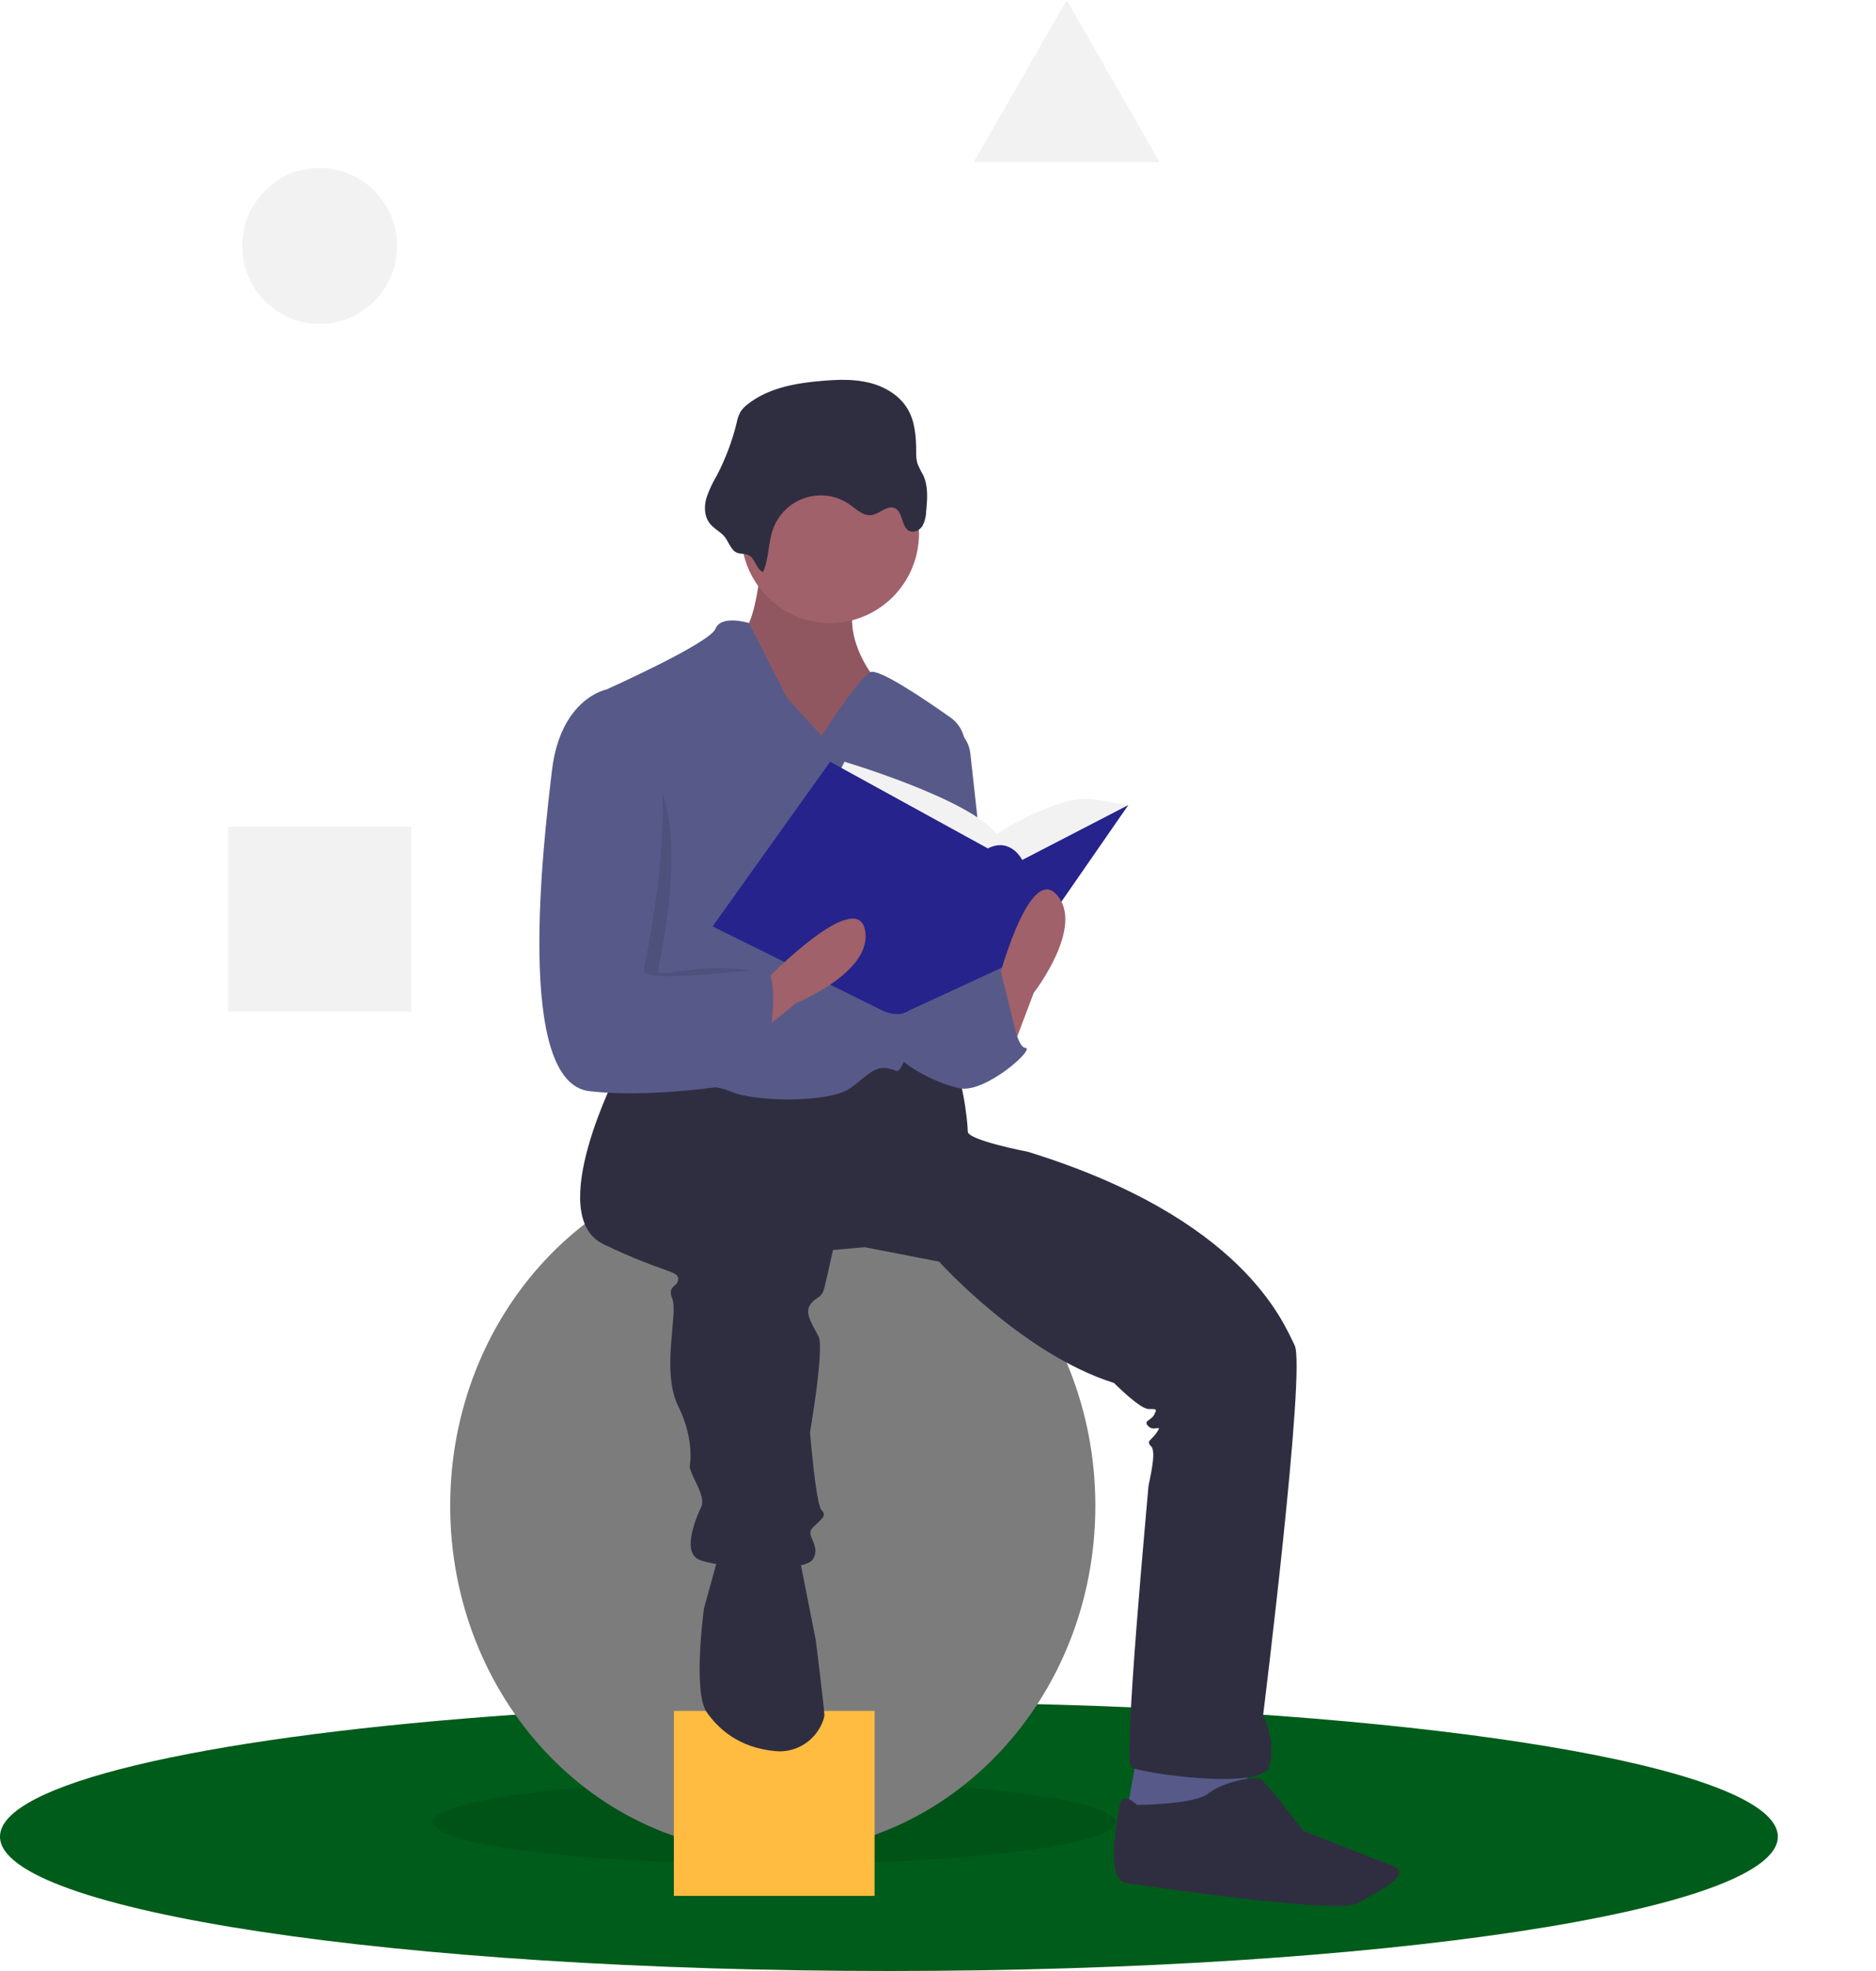 <svg width="40" height="42" viewBox="0 0 40 42" fill="none" xmlns="http://www.w3.org/2000/svg">
<g clip-path="url(#clip0_3_3051)">
<path d="M37.907 39.137C37.907 40.718 29.421 42 18.953 42C8.486 42 0 40.718 0 39.137C0 38.017 4.254 37.048 10.453 36.577C13.009 36.383 15.897 36.274 18.953 36.274C20.21 36.274 21.438 36.292 22.625 36.327C31.335 36.586 37.907 37.745 37.907 39.137Z" fill="#005C1A"/>
<path opacity="0.1" d="M16.508 39.722C20.526 39.722 23.784 39.322 23.784 38.829C23.784 38.336 20.526 37.936 16.508 37.936C12.49 37.936 9.232 38.336 9.232 38.829C9.232 39.322 12.49 39.722 16.508 39.722Z" fill="black"/>
<path d="M16.477 39.475C20.276 39.475 23.355 36.167 23.355 32.087C23.355 28.006 20.276 24.698 16.477 24.698C12.678 24.698 9.599 28.006 9.599 32.087C9.599 36.167 12.678 39.475 16.477 39.475Z" fill="#7C7C7C"/>
<path d="M18.648 36.458H14.368V40.399H18.648V36.458Z" fill="#FFBC40"/>
<path d="M24.242 37.413L23.997 38.767L25.587 39.014L26.627 38.398L26.565 37.413H24.242Z" fill="#575A89"/>
<path d="M16.233 11.983C16.233 11.983 16.11 13.399 15.805 13.461C15.499 13.522 16.477 15.985 16.477 15.985H17.945L19.106 15.677L18.556 14.323C18.556 14.323 17.822 13.338 18.372 12.537C18.923 11.737 16.233 11.983 16.233 11.983Z" fill="#A0616A"/>
<path opacity="0.1" d="M16.233 11.983C16.233 11.983 16.11 13.399 15.805 13.461C15.499 13.522 16.477 15.985 16.477 15.985H17.945L19.106 15.677L18.556 14.323C18.556 14.323 17.822 13.338 18.372 12.537C18.923 11.737 16.233 11.983 16.233 11.983Z" fill="black"/>
<path d="M13.176 22.82C13.176 22.82 11.586 25.899 12.87 26.514C14.154 27.13 14.46 27.069 14.46 27.253C14.46 27.438 14.215 27.376 14.337 27.684C14.46 27.992 14.093 29.224 14.46 29.962C14.826 30.701 14.704 31.255 14.704 31.255C14.704 31.255 14.704 31.317 14.826 31.563C14.949 31.81 15.01 31.994 14.949 32.117C14.887 32.241 14.521 33.041 14.887 33.226C15.254 33.41 17.15 33.534 17.333 33.226C17.517 32.918 17.15 32.733 17.333 32.548C17.517 32.364 17.639 32.302 17.517 32.179C17.394 32.056 17.272 30.517 17.272 30.517C17.272 30.517 17.578 28.731 17.455 28.485C17.333 28.238 17.15 27.992 17.272 27.807C17.394 27.623 17.517 27.684 17.578 27.438C17.639 27.192 17.761 26.637 17.761 26.637L18.434 26.576L20.023 26.884C20.023 26.884 21.796 28.854 23.753 29.47C23.753 29.47 24.303 30.024 24.486 30.024C24.67 30.024 24.67 30.024 24.609 30.147C24.548 30.27 24.364 30.27 24.486 30.393C24.609 30.517 24.792 30.332 24.67 30.517C24.548 30.701 24.425 30.701 24.548 30.824C24.67 30.948 24.486 31.625 24.486 31.686C24.486 31.748 23.936 37.536 24.12 37.659C24.303 37.782 26.871 38.152 27.054 37.659C27.238 37.166 26.932 36.551 26.932 36.551C26.932 36.551 27.849 29.162 27.605 28.669C27.36 28.177 26.504 25.96 21.919 24.544C21.919 24.544 20.635 24.298 20.635 24.113C20.635 23.928 20.512 22.758 20.268 22.697C20.023 22.635 18.617 22.574 18.617 22.574L16.844 23.128L14.398 22.697L13.176 22.82Z" fill="#2F2E41"/>
<path d="M15.316 33.164L15.01 34.273C15.01 34.273 14.765 36.058 15.071 36.489C15.311 36.828 15.74 37.242 16.535 37.315C16.758 37.336 16.981 37.279 17.168 37.154C17.354 37.03 17.493 36.845 17.561 36.63C17.57 36.605 17.576 36.578 17.578 36.551C17.578 36.428 17.394 34.95 17.394 34.95L17.089 33.41L17.027 32.98L15.316 33.164Z" fill="#2F2E41"/>
<path d="M24.242 38.46C24.242 38.46 23.936 38.152 23.875 38.46C23.814 38.767 23.57 40.06 23.997 40.122C24.425 40.184 28.522 40.799 28.95 40.553C29.378 40.307 30.173 39.937 29.683 39.753C29.194 39.568 27.788 39.014 27.788 39.014C27.788 39.014 26.993 37.967 26.871 37.905C26.749 37.844 26.076 37.967 25.77 38.213C25.465 38.46 24.242 38.46 24.242 38.46Z" fill="#2F2E41"/>
<path d="M17.7 13.276C18.747 13.276 19.595 12.421 19.595 11.367C19.595 10.313 18.747 9.459 17.7 9.459C16.653 9.459 15.805 10.313 15.805 11.367C15.805 12.421 16.653 13.276 17.7 13.276Z" fill="#A0616A"/>
<path d="M17.517 15.677L16.783 14.877L15.97 13.276C15.97 13.276 15.377 13.091 15.255 13.399C15.132 13.707 12.931 14.692 12.931 14.692C12.931 14.692 13.481 19.864 13.237 20.357C12.992 20.849 12.564 22.82 12.931 23.005C13.298 23.189 15.01 23.005 15.56 23.251C16.11 23.497 17.7 23.497 18.128 23.189C18.556 22.881 18.678 22.635 19.106 22.82C19.471 22.977 20.322 17.601 20.568 15.999C20.588 15.864 20.571 15.726 20.518 15.601C20.465 15.476 20.378 15.368 20.267 15.29C19.719 14.902 18.731 14.235 18.556 14.323C18.311 14.446 17.517 15.677 17.517 15.677Z" fill="#575A89"/>
<path d="M20.146 15.431C20.289 15.467 20.418 15.547 20.516 15.659C20.613 15.771 20.674 15.911 20.69 16.059L21.185 20.542C21.185 20.542 19.962 23.189 19.351 21.404C18.739 19.618 20.146 15.431 20.146 15.431Z" fill="#575A89"/>
<path d="M20.023 20.973L21.368 20.603C21.368 20.603 21.613 22.327 21.858 22.327C22.102 22.327 21.002 23.312 20.451 23.189C19.901 23.066 19.106 22.635 19.045 22.327C18.984 22.02 19.595 20.726 19.595 20.726L20.023 20.973Z" fill="#575A89"/>
<path d="M16.269 12.191C16.398 11.905 16.376 11.571 16.482 11.275C16.539 11.117 16.632 10.974 16.753 10.858C16.874 10.742 17.02 10.656 17.179 10.606C17.339 10.556 17.508 10.544 17.672 10.57C17.837 10.597 17.994 10.662 18.13 10.759C18.267 10.858 18.405 10.996 18.572 10.977C18.752 10.957 18.913 10.755 19.078 10.829C19.262 10.911 19.212 11.242 19.398 11.319C19.496 11.359 19.612 11.297 19.669 11.207C19.718 11.112 19.745 11.008 19.747 10.901C19.773 10.638 19.796 10.36 19.683 10.122C19.635 10.041 19.594 9.957 19.559 9.87C19.539 9.789 19.531 9.705 19.535 9.622C19.534 9.313 19.512 8.991 19.358 8.724C19.186 8.428 18.87 8.239 18.54 8.157C18.21 8.074 17.864 8.087 17.525 8.116C16.965 8.163 16.381 8.266 15.939 8.616C15.879 8.661 15.828 8.715 15.787 8.778C15.748 8.852 15.721 8.932 15.706 9.014C15.61 9.406 15.467 9.784 15.28 10.14C15.19 10.291 15.116 10.451 15.06 10.618C15.013 10.787 15.016 10.981 15.114 11.127C15.194 11.245 15.322 11.308 15.422 11.405C15.521 11.502 15.567 11.687 15.677 11.759C15.773 11.823 15.888 11.778 15.986 11.845C16.112 11.932 16.121 12.121 16.269 12.191Z" fill="#2F2E41"/>
<path d="M17.822 16.601L18.006 16.232C18.006 16.232 20.696 17.032 21.246 17.771C21.246 17.771 22.591 16.909 23.325 17.032L24.058 17.155L21.796 19.187L18.923 18.941L17.822 16.601Z" fill="#F2F2F2"/>
<path d="M17.7 16.232L15.193 19.741L18.8 21.527C18.8 21.527 19.138 21.712 19.397 21.527L21.796 20.419L24.058 17.155L21.796 18.325C21.796 18.325 21.552 17.832 21.063 18.079L17.7 16.232Z" fill="#26238C"/>
<path d="M21.552 22.451L22.041 21.157C22.041 21.157 23.141 19.741 22.53 19.064C21.919 18.387 21.246 21.034 21.246 21.034L21.552 22.451Z" fill="#A0616A"/>
<path d="M15.908 22.244L16.976 21.373C16.976 21.373 18.633 20.704 18.442 19.809C18.25 18.914 16.349 20.865 16.349 20.865L15.908 22.244Z" fill="#A0616A"/>
<path opacity="0.1" d="M13.267 16.016H13.206C13.206 16.016 12.258 14.877 12.075 16.416C11.892 17.956 11.28 23.066 12.87 23.251C14.46 23.436 15.591 22.481 15.591 22.481C15.591 22.481 16.752 20.696 16.324 20.696C16.117 20.696 15.554 20.602 15.04 20.634C14.492 20.668 14 20.824 14.032 20.665C14.093 20.357 14.979 16.447 13.267 16.016Z" fill="black"/>
<path d="M13.176 14.815L12.931 14.692C12.931 14.692 11.953 14.877 11.769 16.416C11.586 17.956 10.975 23.066 12.564 23.251C14.154 23.436 16.294 23.005 16.294 23.005C16.294 23.005 16.722 20.665 16.294 20.665C15.866 20.665 13.665 20.973 13.726 20.665C13.787 20.357 14.888 15.246 13.176 14.815Z" fill="#575A89"/>
<path d="M20.665 21.742L21.34 20.702L21.766 22.42L20.665 22.912V21.742Z" fill="#575A89"/>
<path d="M6.815 6.903C7.727 6.903 8.466 6.159 8.466 5.241C8.466 4.323 7.727 3.578 6.815 3.578C5.904 3.578 5.165 4.323 5.165 5.241C5.165 6.159 5.904 6.903 6.815 6.903Z" fill="#F2F2F2"/>
<path d="M8.772 17.617H4.859V21.558H8.772V17.617Z" fill="#F2F2F2"/>
<path d="M22.744 0L23.735 1.728L24.725 3.455H22.744H20.763L21.754 1.728L22.744 0Z" fill="#F2F2F2"/>
</g>
<defs>
<clipPath id="clip0_3_3051">
<rect width="40" height="42" fill="white"/>
</clipPath>
</defs>
</svg>
